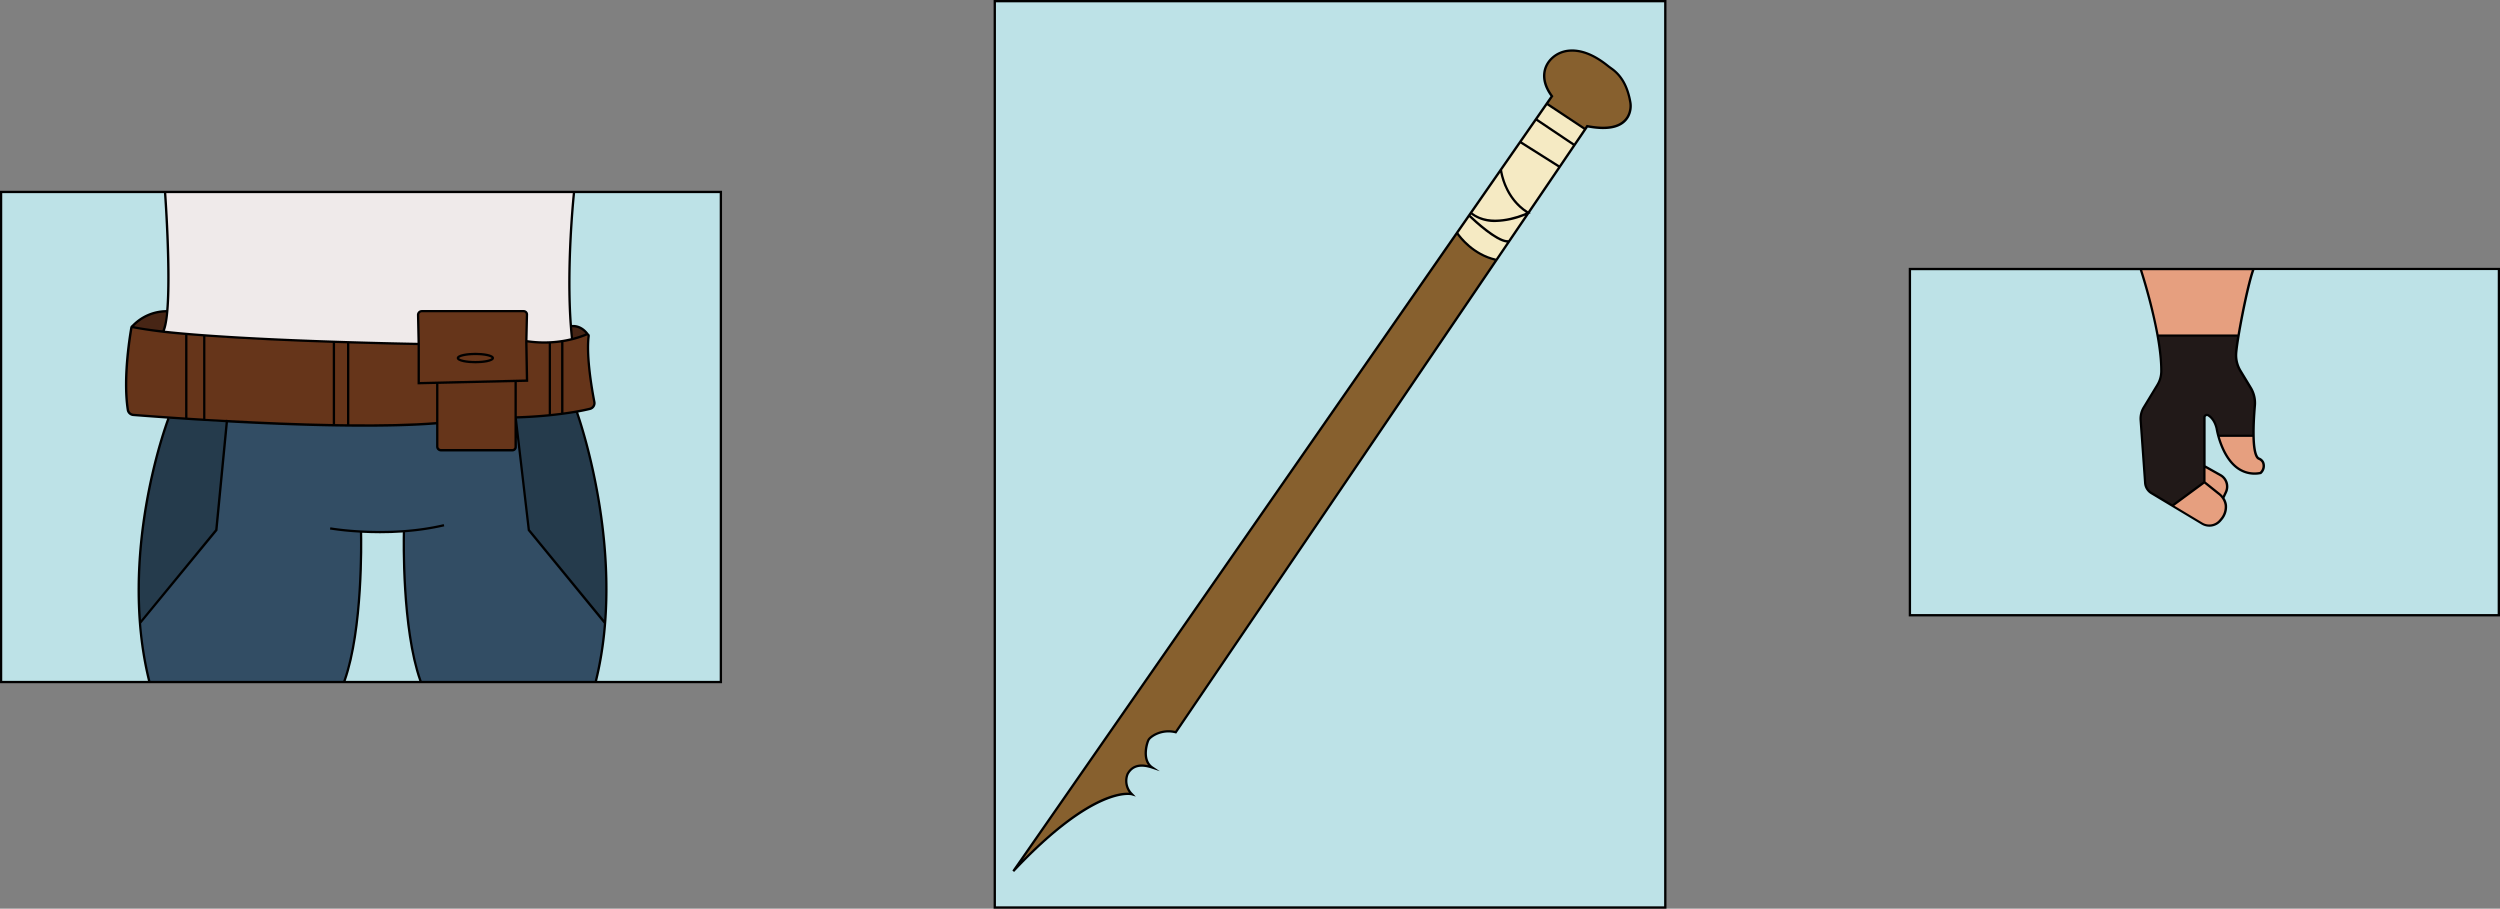 <svg xmlns="http://www.w3.org/2000/svg" viewBox="0 0 1116.18 405.7"><rect x="0" y="0" width="1116.18" height="405.7" fill="#808080" stroke="none"/><defs><style>.cls-1{fill:#efeaea;}.cls-2{fill:#66351a;}.cls-3{fill:#472515;}.cls-4{fill:#253b4c;}.cls-5{fill:#bde2e7;}.cls-6{fill:#324d64;}.cls-7{fill:#87602e;}.cls-8{fill:#f5eac3;}.cls-9{fill:#211918;}.cls-10{fill:#e69f7f;}</style></defs><g id="Capa_2" data-name="Capa 2"><g id="ficha_pg4" data-name="ficha pg4"><rect y="85.18" width="322.37" height="219.85"/><path class="cls-1" d="M255.73,86.22c-.49,4.75-3.72,38.41-.87,64.79a51.49,51.49,0,0,1-19.34.85l.27-11.38a2,2,0,0,0-2-2.06H188.32a2.19,2.19,0,0,0-2.18,2.23l.27,12.4c-6.86-.12-76.48-1.42-112.81-5.42,4.12-10.34,1.06-55.56.64-61.41Z"/><path class="cls-2" d="M262.09,149.79a.14.14,0,0,1,.15,0,.18.18,0,0,1,.06.13c-1.12,9.09,1.41,23.76,2.55,29.64a2.12,2.12,0,0,1-1.59,2.46c-3.76.9-7.78,1.59-11.69,2.12V152.76A48,48,0,0,0,262.09,149.79Z"/><path class="cls-3" d="M255.44,146.1a7.49,7.49,0,0,1,6,2.82,42.32,42.32,0,0,1-5.59,1.84C255.71,149.23,255.57,147.67,255.44,146.1Z"/><path class="cls-2" d="M187.47,170.55V154.11h0v-.52h0l-.29-13a1.14,1.14,0,0,1,.33-.82,1.12,1.12,0,0,1,.81-.35h45.46a1,1,0,0,1,.69.3.92.92,0,0,1,.28.7l-.29,12.29h0l.3,16.71Z"/><path class="cls-2" d="M229.7,170.61v28.92a.94.94,0,0,1-.94.94H196.87a1.14,1.14,0,0,1-1.13-1.13V171.4Z"/><path class="cls-2" d="M194.7,171.42v17c-11,.89-24.55,1.14-38.73,1V153.34c15.89.48,27.9.71,30.46.75v17.52Z"/><path class="cls-2" d="M230.74,170.59l5.1-.12-.32-17.57a52.16,52.16,0,0,0,9.46.51v31.5c-6.9.68-12.54.86-14.24.91Z"/><path class="cls-4" d="M257.14,184.35c1.59,4.54,15.86,46.76,12.59,92.47l-33.14-40.41-5.79-49.55A198.15,198.15,0,0,0,257.14,184.35Z"/><path class="cls-2" d="M246,184.81V153.37c1.59-.09,3.09-.25,4.51-.45v31.37C249,184.49,247.48,184.66,246,184.81Z"/><path class="cls-2" d="M154.93,153.3v36.1l-5.33-.07v-36.2Z"/><path class="cls-2" d="M100.84,187.39v.09L91.7,187V150.28c18,1.31,39.09,2.22,56.86,2.82v36.21c-15.91-.29-32.27-1-46.69-1.78v0Z"/><path class="cls-4" d="M75.16,186.92c7.11.5,15.88,1.06,25.57,1.59l-4.65,47.9L62.93,276.84c-3.38-47.31,12.56-89.22,12.75-89.72Z"/><path class="cls-2" d="M82.65,149.55v36.83c-10.79-.7-19.07-1.33-23.05-1.65a2.21,2.21,0,0,1-2-1.87c-2.17-14,1-32.86,1.56-36.3A220.46,220.46,0,0,0,82.65,149.55Z"/><path class="cls-3" d="M59.83,145.64a20.56,20.56,0,0,1,14.28-6.15,28.61,28.61,0,0,1-1.59,8C67.53,146.94,63.22,146.32,59.83,145.64Z"/><path class="cls-2" d="M83.69,186.45v-36.8q3.39.28,7,.55v36.69Z"/><path class="cls-5" d="M1,304V86.22H73.19c.3,4.22,2.4,35.4,1,52.22a21.55,21.55,0,0,0-15.11,6.47l-.71.64.06.06a.72.72,0,0,0-.26.42c-.41,2.24-3.91,22.28-1.62,37a3.23,3.23,0,0,0,2.95,2.75c3,.23,8.24.64,15.15,1.12-1.18,3.14-22.39,61-8.59,117.09Z"/><path class="cls-5" d="M154.35,304c8.11-23.06,7.45-62.25,7.36-66.13,2.44.12,5.1.21,7.95.21,3.2,0,6.61-.1,10.16-.35-.07,2.93-.86,42.89,7.36,66.27Z"/><path class="cls-6" d="M188.28,304c-8.42-23.53-7.46-64.65-7.42-66.36a116.45,116.45,0,0,0,17.5-2.64l-.24-1c-24.89,5.87-50.36,1.47-50.62,1.42l-.18,1a130,130,0,0,0,13.35,1.38c.08,3.34.82,43.17-7.42,66.18H67.14A160.25,160.25,0,0,1,63,278.34L97,237l.1-.12,4.68-48.26c29.69,1.62,67.66,2.9,92.93.89v9.88a2.17,2.17,0,0,0,2.17,2.17h31.89a2,2,0,0,0,2-2v-4.24l4.83,41.39,0,.15,34,41.5A159.51,159.51,0,0,1,265.53,304Z"/><path class="cls-5" d="M321.33,304H266.6c13.41-54.48-6.19-113.39-8.43-119.82,1.81-.33,3.6-.7,5.34-1.12a3.16,3.16,0,0,0,2.36-3.67c-1.13-5.83-3.64-20.37-2.54-29.31a1.19,1.19,0,0,0-.46-1.09l-.09-.05c-.46-.68-3-4.14-7.41-3.86-1.88-25.38,1-54.84,1.4-58.84h64.56Z"/><path d="M212.24,157.51c-3.09,0-8.32.5-8.32,2.35s5.23,2.35,8.32,2.35,8.32-.49,8.32-2.35S215.33,157.51,212.24,157.51Z"/><path class="cls-2" d="M212.24,161.17c-4.45,0-7.1-.86-7.28-1.29.18-.46,2.83-1.33,7.28-1.33s7,.84,7.27,1.31C219.27,160.33,216.63,161.17,212.24,161.17Z"/><rect x="443.62" width="300.41" height="405.7"/><rect class="cls-5" x="444.66" y="1.04" width="298.33" height="403.62"/><path d="M452.77,389.31c36-38.31,52.29-34.26,52.45-34.22l1.88.56-1.36-1.42a7.73,7.73,0,0,1-1.83-8.46c1.88-3.44,5.27-4.29,10.36-2.61l3.57,1.17-3.12-2.1c-4.53-3.06-2-10.76-1.46-11.69.71-1.29,5.52-4.67,11.54-3.12l.36.09,157.56-232,.73-.36-.34-.21,25.8-38c9.52,1.77,15.72.2,18.44-4.69a10.55,10.55,0,0,0,1-7c-1.27-6.9-4-11.79-8.49-15-.59-.42-1.17-.83-1.73-1.28-6.39-5.13-12.45-7.43-18-6.82s-10.19,4.65-11.06,9.8c-.6,3.56.46,7.26,3.18,11L452,388.66Z"/><path class="cls-7" d="M693.56,42.94l-.22-.3c-2.69-3.63-3.77-7.18-3.21-10.54.8-4.69,5-8.36,10.15-8.93a15.07,15.07,0,0,1,1.65-.09c4.82,0,10.05,2.24,15.58,6.68.57.46,1.17.89,1.81,1.35,4.19,3,6.82,7.64,8,14.27a9.49,9.49,0,0,1-.92,6.31c-2.5,4.51-8.45,5.89-17.67,4.11l-.33-.06-.82,1.2L691.33,46.15Z"/><polygon class="cls-8" points="690.74 47.01 707.03 57.8 702.79 64.05 686.5 53.11 690.74 47.01"/><polygon class="cls-8" points="685.9 53.96 702.21 64.91 696.18 73.79 679.46 63.23 685.9 53.96"/><path class="cls-8" d="M678.86,64.09,695.6,74.65,682.22,94.34c-9.59-6.12-11.35-16.93-11.56-18.46Z"/><path class="cls-8" d="M669.81,77.11c.65,3.33,3.11,12.31,11.47,17.86-3.37,1.45-15.87,6.14-23.87,0Z"/><path class="cls-8" d="M656.83,95.79a17.42,17.42,0,0,0,10.83,3.35,36.56,36.56,0,0,0,13.26-2.88l-7.43,10.94c-3.93.52-13.2-7.54-16.88-11.11Z"/><path class="cls-8" d="M656,97c2.18,2.09,11.6,10.85,16.76,11.3l-4.87,7.17c-9.93-2.25-15.7-10-16.74-11.49Z"/><path class="cls-7" d="M650.53,104.85c1.54,2.13,7.28,9.19,16.75,11.5l-142.57,210c-6.36-1.45-11.47,2.09-12.36,3.72s-2.58,7.82.23,11.57c-4.5-1-7.73.26-9.62,3.75a8.83,8.83,0,0,0,1.12,8.53c-4.49-.25-19.51,1.56-47.52,30Z"/><rect x="852.2" y="119.59" width="263.98" height="155.62"/><path class="cls-9" d="M999.83,165.89l4.58,7.56a12.65,12.65,0,0,1,1.77,7.56c-.36,4.28-.63,9-.58,13.05H990.79c-.43-1.63-.61-2.72-.62-2.77-.86-3.73-2.66-5.51-4-6.33a1.63,1.63,0,0,0-1.65,0,1.61,1.61,0,0,0-.84,1.43V215l-13.8,10.16-9.07-5.44a5.31,5.31,0,0,1-2.56-4.18l-2-28a9.07,9.07,0,0,1,1.32-5.42l6.07-10a12.24,12.24,0,0,0,1.82-6.24,87.54,87.54,0,0,0-1.56-15.56h34.89c-.57,3.51-1,6.34-1,7.79A13.85,13.85,0,0,0,999.83,165.89Z"/><path class="cls-10" d="M1008.25,205.25a3,3,0,0,1,1.66,1.43,3.66,3.66,0,0,1-.92,4,12.39,12.39,0,0,1-9.6-2.06c-4.66-3.31-7.13-9.54-8.31-13.57h14.54C1005.75,200.35,1006.46,204.47,1008.25,205.25Z"/><path class="cls-10" d="M984.18,215.93l6.05,4.83a7.26,7.26,0,0,1,3,4.84,8,8,0,0,1-2,6l-.42.5a5.83,5.83,0,0,1-7.48,1.23l-12.55-7.53Z"/><path class="cls-10" d="M990.87,219.94,984.71,215v-6l6.39,3.59a5.34,5.34,0,0,1,2.22,6.91l-.9,1.91A9.07,9.07,0,0,0,990.87,219.94Z"/><path class="cls-10" d="M963.75,149.32a250.67,250.67,0,0,0-7.3-28.69h48.93c-2,5.68-4.82,19.38-6.41,28.82v-.13Z"/><path class="cls-5" d="M1115.14,274.17H853.24V120.63H955.36c1.07,3.32,9.25,29.19,9.09,45.28a11.26,11.26,0,0,1-1.67,5.71l-6.07,10a10.17,10.17,0,0,0-1.47,6l2,28a6.32,6.32,0,0,0,3.07,5l22.58,13.55a6.86,6.86,0,0,0,8.8-1.45l.43-.51a9,9,0,0,0,2.19-6.74,7.55,7.55,0,0,0-1.14-3.12l1.13-2.4a6.39,6.39,0,0,0-2.65-8.27l-6.9-3.87V186.36a.57.57,0,0,1,.31-.52.53.53,0,0,1,.59,0c1.19.72,2.77,2.29,3.54,5.64.08.52,2.08,12.65,9.63,18a13.51,13.51,0,0,0,10.55,2.21l.13,0,.11-.09a4.71,4.71,0,0,0,1.29-5.35,3.94,3.94,0,0,0-2.19-2c-.55-.24-3.19-2.48-1.45-23.2a13.65,13.65,0,0,0-1.92-8.19l-4.58-7.56a12.78,12.78,0,0,1-1.87-7.16c.21-5.38,4.91-30,7.64-37.56h108.65Z"/></g></g></svg>